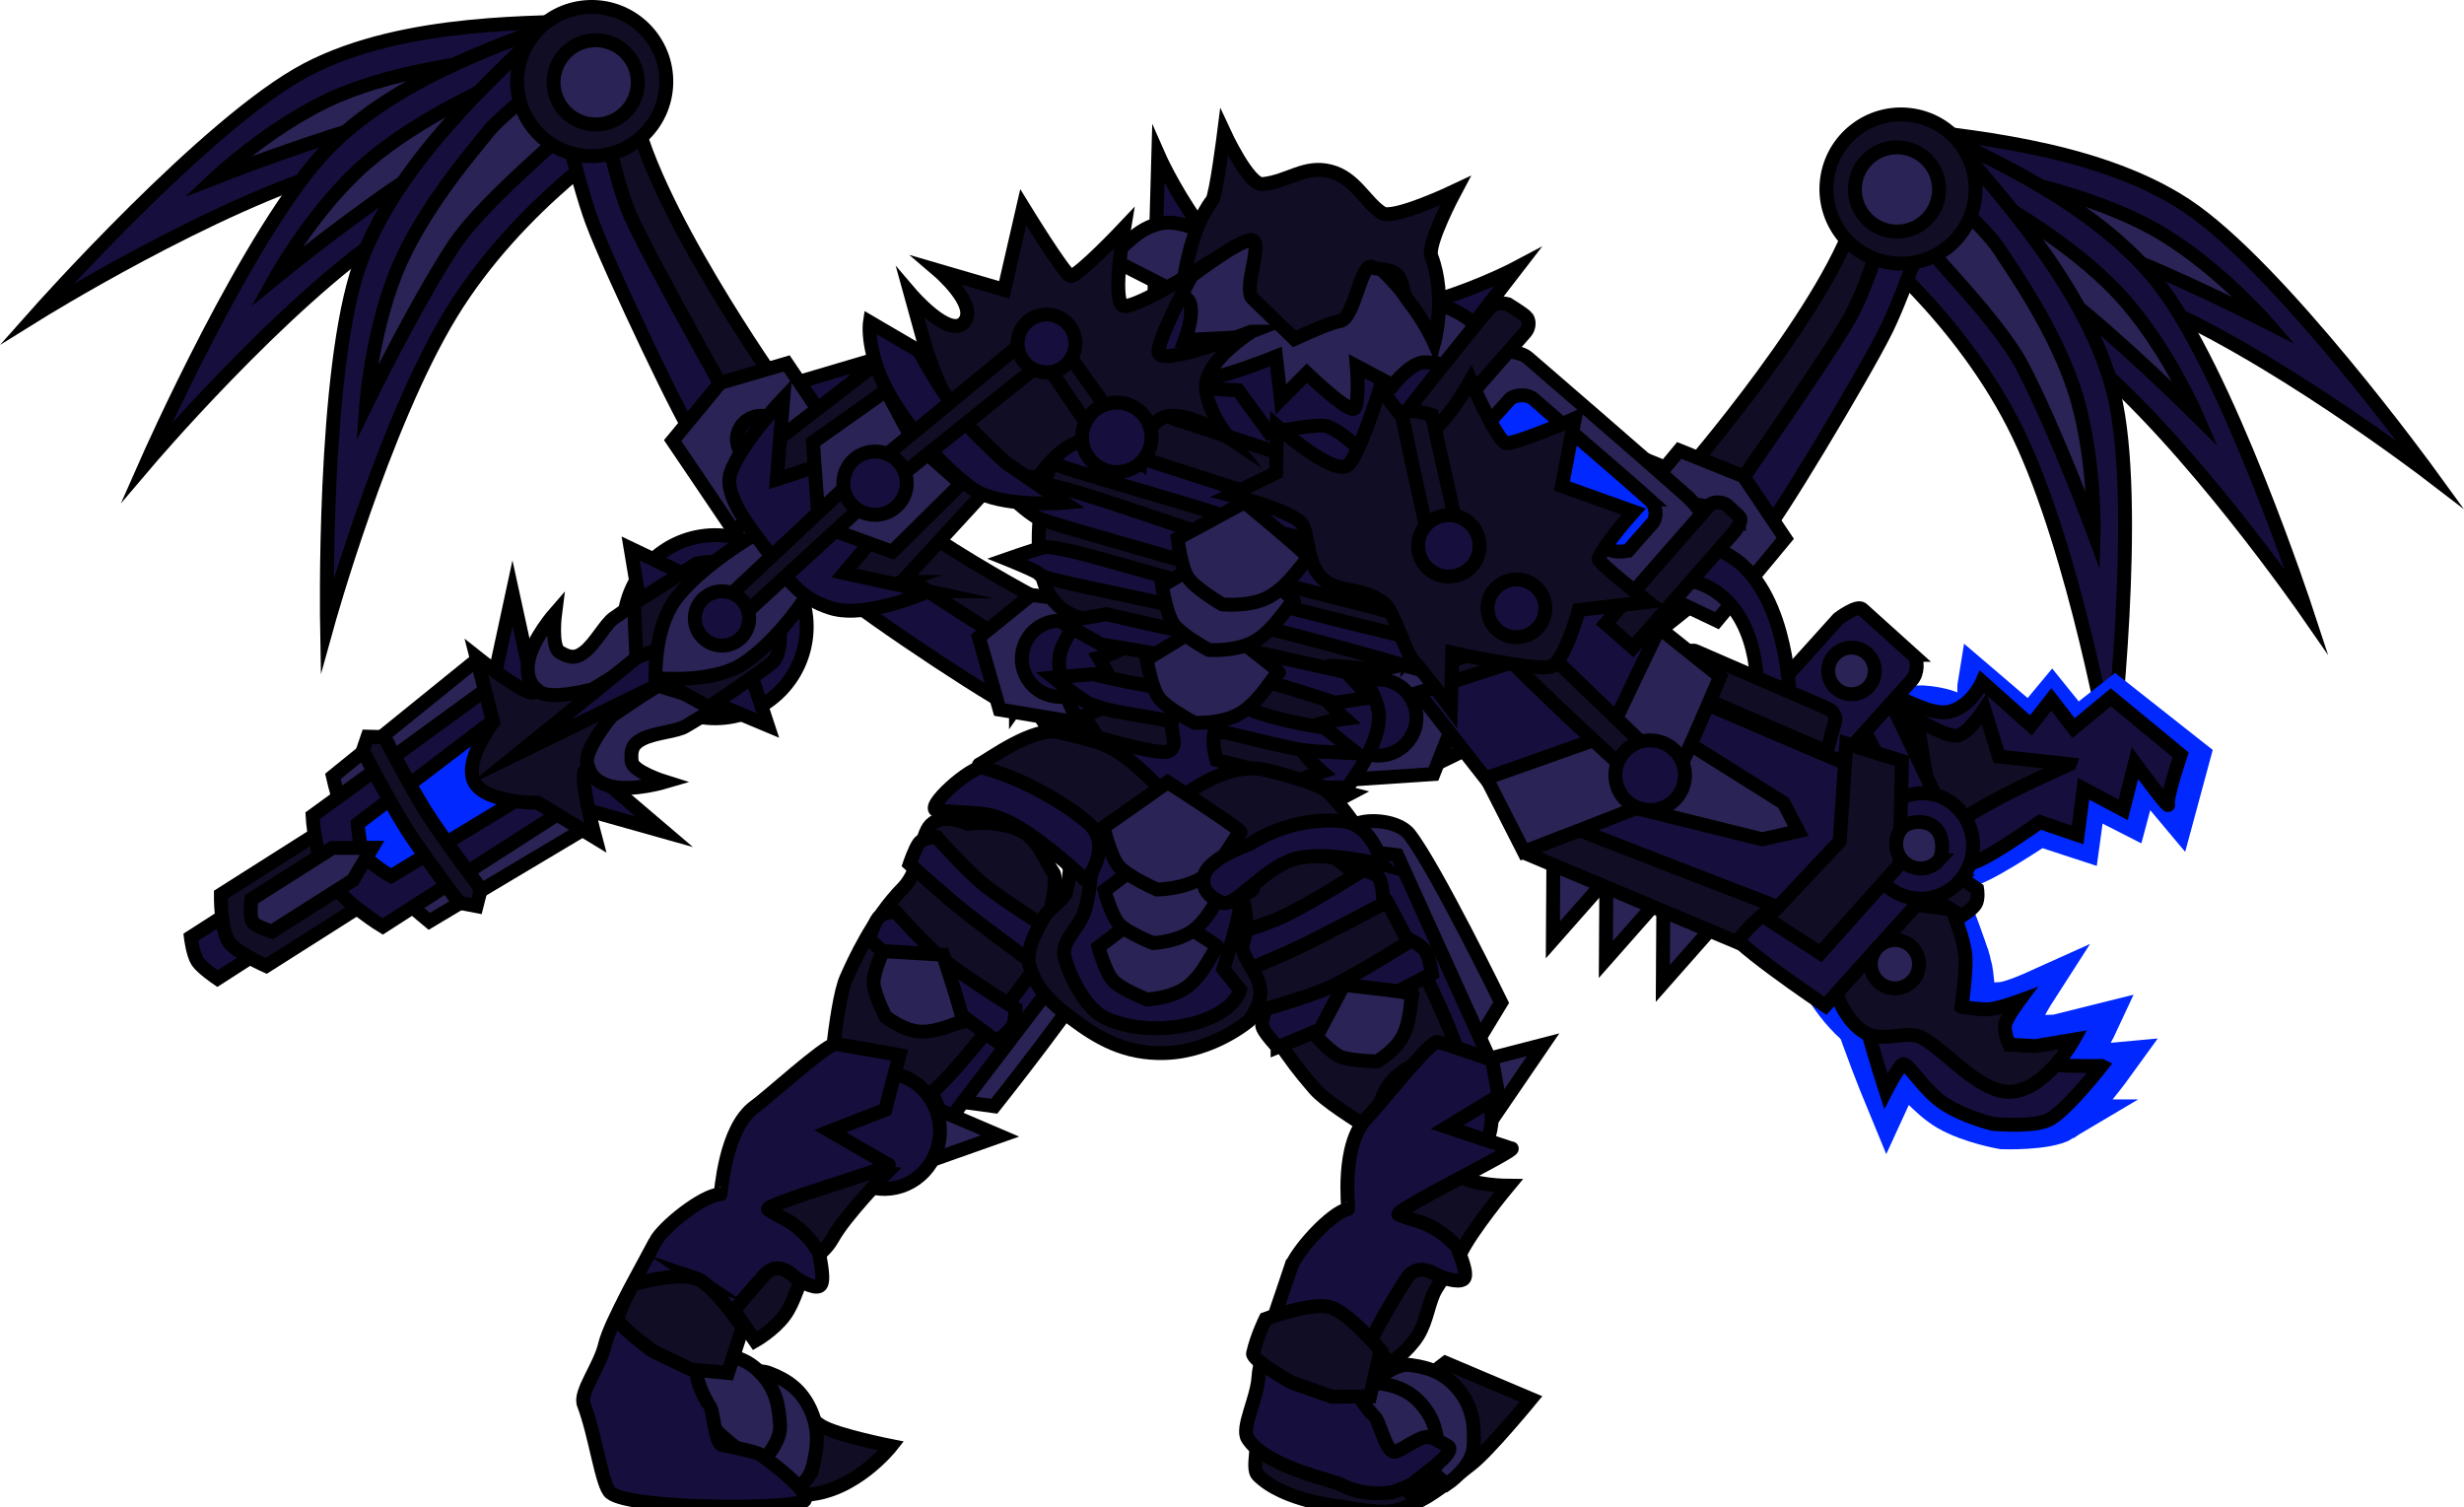 <svg version="1.1" xmlns="http://www.w3.org/2000/svg" xmlns:xlink="http://www.w3.org/1999/xlink" width="265.575" height="162.466" viewBox="0,0,265.575,162.466"><g transform="translate(-124.724,-103.644)"><g data-paper-data="{&quot;isPaintingLayer&quot;:true}" fill-rule="nonzero" stroke-linejoin="miter" stroke-miterlimit="10" stroke-dasharray="" stroke-dashoffset="0" style="mix-blend-mode: normal"><g data-paper-data="{&quot;index&quot;:null}" stroke="#000000" stroke-width="1.5" stroke-linecap="butt"><g><path d="M328.71,131.94c0,0 -1.524,-4.547 -1.021,-7.155c0.645,-3.343 2.305,-7.377 2.887,-7.272c4.462,0.808 19.634,1.606 29.728,8.243c10.095,6.637 26.359,29.045 26.359,29.045c0,0 -17.757,-13.613 -30.894,-18.83c-13.137,-5.217 -27.059,-4.031 -27.059,-4.031z" data-paper-data="{&quot;index&quot;:null}" fill="#160f3d"/><path d="M329.312,122.12c0,0 8.765,-0.151 11.532,0.615c1.638,0.453 10.666,2.274 17.072,6.199c6.077,3.723 10.978,9.33 10.978,9.33c0,0 -10.48,-5.349 -17.752,-7.964c-3.048,-1.096 -7.886,-1.681 -11.938,-2.075c-5.615,-0.546 -10.391,-1.002 -10.391,-1.002z" data-paper-data="{&quot;index&quot;:null}" fill="#2a2355"/></g><g><path d="M325.144,130.11c0,0 -0.061,-4.795 1.215,-7.124c1.636,-2.986 4.45,-6.319 4.971,-6.041c4.002,2.133 18.203,7.531 25.786,16.936c7.582,9.405 16.219,35.712 16.219,35.712c0,0 -12.746,-18.389 -23.659,-27.373c-10.913,-8.983 -24.531,-12.109 -24.531,-12.109z" data-paper-data="{&quot;index&quot;:null}" fill="#160f3d"/><path d="M328.719,120.945c0,0 8.392,2.536 10.792,4.11c1.421,0.932 9.46,5.425 14.36,11.121c4.648,5.403 7.6,12.239 7.6,12.239c0,0 -8.343,-8.297 -14.468,-13.009c-2.567,-1.975 -6.995,-4.011 -10.732,-5.625c-5.179,-2.236 -9.587,-4.131 -9.587,-4.131z" data-paper-data="{&quot;index&quot;:null}" fill="#2a2355"/></g><g data-paper-data="{&quot;index&quot;:null}"><path d="M325.11,129.158c0,0 1.959,-4.377 4.096,-5.954c2.739,-2.022 6.694,-3.864 7.05,-3.393c2.735,3.617 13.353,14.483 16.281,26.204c2.928,11.721 -0.291,39.221 -0.291,39.221c0,0 -3.838,-22.043 -9.965,-34.781c-6.128,-12.738 -17.171,-21.298 -17.171,-21.298z" data-paper-data="{&quot;index&quot;:null}" fill="#160f3d"/><path d="M332.206,122.344c0,0 6.549,5.828 8.065,8.265c0.897,1.443 6.304,8.899 8.356,16.126c1.947,6.856 1.753,14.3 1.753,14.3c0,0 -4.084,-11.035 -7.661,-17.884c-1.499,-2.871 -4.662,-6.579 -7.375,-9.614c-3.76,-4.206 -6.963,-7.777 -6.963,-7.777z" data-paper-data="{&quot;index&quot;:null}" fill="#2a2355"/></g><g><path d="M329.729,123.028c0,0 -1.326,5.016 -1.933,7.155c-4.345,15.329 -16.699,30.469 -17.262,30.071c-0.419,-0.296 -3.194,0.277 -3.689,-0.208c-1.844,-1.805 -0.578,-5.288 -0.578,-5.288c0,0 16.225,-18.697 18.751,-28.914c0.953,-3.853 4.711,-2.816 4.711,-2.816z" fill="#100d25"/><path d="M314.865,160.914c-0.358,-0.17 -1.994,0.31 -3.023,-0.018c-1.257,-0.401 -2.567,-0.973 -2.567,-0.973c0,0 12.413,-17.659 14.867,-22.091c2.508,-4.529 5.237,-14.796 5.237,-14.796l4.05,1.84c0,0 -3.181,9.749 -5.361,14.214c-2.355,4.823 -12.727,22.049 -13.203,21.824z" data-paper-data="{&quot;index&quot;:null}" fill="#160f3d"/></g><g><path d="M307.471,160.734c0,0 -3.95,2.577 -5.366,4.146c-10.154,11.247 -26,18.727 -26.282,18.034c-0.211,-0.516 -2.703,-1.647 -2.894,-2.379c-0.71,-2.723 1.823,-5.114 1.823,-5.114c0,0 20.537,-8.009 27.005,-15.726c2.44,-2.91 5.714,1.039 5.714,1.039z" fill="#100d25"/><path d="M277.481,186.73c-0.216,-0.366 -0.19,-1.552 -0.88,-2.459c-0.843,-1.109 -1.655,-2.402 -1.655,-2.402c0,0 17.629,-8.789 21.533,-11.328c3.991,-2.596 10.705,-10.006 10.705,-10.006l3.357,5.564c0,0 -11.416,9.102 -11.694,9.293c-5.036,3.454 -21.093,11.8 -21.365,11.339z" data-paper-data="{&quot;index&quot;:null}" fill="#160f3d"/></g><g><path d="M304.755,154.27c0,0 -0.398,1.849 -0.638,2.222c-0.24,0.373 -1.426,0.996 -1.897,1.292c-0.471,0.296 -2.189,0.77 -2.189,0.77l-2.417,-7.189z" fill="#160f3d"/><path d="M317.137,161.67l-7.36,8.871l-6.812,-3.248l-4.61,-6.229l7.36,-8.871l6.924,2.786z" fill="#2a2355"/></g><path d="M321.642,123.002c0.561,-4.405 4.588,-7.521 8.993,-6.96c4.405,0.561 7.521,4.588 6.96,8.993c-0.561,4.405 -4.588,7.521 -8.993,6.96c-4.405,-0.561 -7.521,-4.588 -6.96,-8.993z" fill="#100d25"/><path d="M325.987,127.289c-1.781,-1.764 -1.795,-4.639 -0.031,-6.42c1.764,-1.781 4.639,-1.795 6.42,-0.031c1.781,1.764 1.795,4.639 0.031,6.42c-1.764,1.781 -4.639,1.795 -6.42,0.031z" fill="#2a2355"/><path d="M305.089,161.123c-0.242,-1.422 0.715,-2.77 2.137,-3.012c1.422,-0.242 2.77,0.715 3.012,2.137c0.242,1.422 -0.967,2.968 -2.389,3.21c-1.422,0.242 -2.518,-0.912 -2.76,-2.334z" fill="#160f3d"/><g><path d="M279.223,187.073l-9.561,0.634l2.234,-6.566l-4.214,-6.439l9.37,-0.261l5.162,5.093z" fill="#2a2355"/><path d="M269.369,182.179c-0.664,-2.166 0.554,-4.461 2.721,-5.125c2.166,-0.664 4.461,0.554 5.125,2.721c0.664,2.166 -0.554,4.461 -2.721,5.125c-2.166,0.664 -4.461,-0.554 -5.125,-2.721z" fill="#160f3d"/><path d="M260.848,188.47l2.001,-14.629l6.256,-0.166c0,0 4.044,3.851 4.243,7.04c0.198,3.189 -3.442,7.824 -3.442,7.824z" fill="#160f3d"/></g></g><path d="M337.087,207.446c0.398,1.402 0.45,4.264 0.45,4.264c0,0 2.23,0.166 3.248,-0.017c1.126,-0.202 3.216,-1.143 3.216,-1.143c0,0 -1.207,1.878 -1.309,2.642c-0.111,0.829 0.667,2.155 0.667,2.155l3.004,-0.101l4.297,-1.071c0,0 -2.932,6.31 -7.202,6.288c-3.693,-0.019 -8.179,-4.655 -10.582,-5.144c-1.868,-0.38 -4.262,1.166 -6.376,-0.004c-3.547,-1.965 -5.894,-6.686 -5.894,-6.686l5.11,-7.523c0,0 9.207,0.417 9.378,0.703c0,0 1.505,3.917 1.993,5.636z" fill="#100d25" stroke="#0028ff" stroke-width="4.5" stroke-linecap="butt"/><path d="M347.061,224.393c-1.707,1.025 -6.482,0.868 -6.482,0.868c0,0 -3.447,-0.587 -5.866,-1.97c-2.181,-1.248 -3.99,-3.786 -4.727,-3.948c-0.41,-0.09 -1.855,3.065 -1.855,3.065c0,0 -5.655,-13.638 -4.397,-14.353c1.473,-0.838 6.338,6.491 15.6,9.47c4.731,1.522 13.239,0.741 13.239,0.741c0,0 -3.589,4.972 -5.513,6.127z" fill="#160f3d" stroke="#0028ff" stroke-width="4.5" stroke-linecap="butt"/><path d="M360.657,185.317l-1.457,5.39l-3.774,-4.498l-1.356,5.066l-4.525,-2.305l-0.688,5.026l-4.321,-1.414c0,0 -7.19,4.853 -8.155,4.433c-1.574,-0.685 -5.682,-2.154 -4.352,-3.931c0.947,-1.266 7.295,-2.913 7.325,-3.526c0.023,-0.461 -9.084,-8.011 -9.243,-9.062c-0.144,-0.949 2.058,-0.848 3.866,-0.418c1.685,0.4 4.318,2.131 4.226,1.404c-0.399,-3.144 -0.228,-4.166 -0.228,-4.166l5.565,4.755l2.347,-2.823l2.529,3.131l4.274,-3.344z" fill="#160f3d" stroke="#0028ff" stroke-width="4.5" stroke-linecap="butt"/><g stroke="#000000" stroke-width="1.5" stroke-linecap="butt"><g><path d="M282.622,218.118c0,0 -4.998,1.197 -6.248,-0.182c-2.89,-3.187 -10.194,-17.305 -10.194,-17.305l2.939,-7.6c0,0 1.97,-0.783 2.999,-0.863c1.983,-0.153 3.789,0.463 4.521,1.41c2.801,3.622 9.884,18.124 9.884,18.124z" fill="#2a2355"/><path d="M278.82,220.214c0,0 -3.908,-0.605 -8.608,-4.822c-1.112,-0.998 -3.348,-0.838 -3.88,-1.542c-3.856,-5.097 -9.846,-10.463 -9.846,-10.463c0,0 10.326,-6.232 13.34,-7.579c1.4,-0.626 5.488,0.006 5.488,0.006l10.467,23.099c0,0 -2.26,-0.703 -3.457,-0.579c-1.467,0.151 -3.503,1.881 -3.503,1.881z" fill="#160f3d"/><path d="M278.607,228.93c0,0 -10.079,-5.497 -12.165,-7.907c-1.251,-1.446 -4.699,-5.435 -6.374,-10.003c-1.042,-2.843 -4.491,-4.165 -5.074,-5.84c-0.644,-1.85 1.632,-3.905 1.632,-3.905c0,0 1.006,-3.531 3.337,-5.408c1.624,-1.307 4.538,-1.088 5.481,-1.354c1.491,-0.42 8.739,6.218 8.739,6.218c0,0 7.041,12.849 7.972,17.442c0.075,0.372 -3.169,1.672 -4.059,4.037c-1.044,2.773 0.51,6.719 0.51,6.719z" fill="#100d25"/><path d="M257.219,208.96c0,0 -1.248,-1.325 -1.573,-2.029c-0.343,-0.744 0.326,-2.097 0.326,-2.097c0,0 4.77,-1.337 7.113,-2.442c2.794,-1.318 8.537,-4.939 8.537,-4.939c0,0 1.391,0.261 1.774,0.877c0.357,0.575 0.452,2.705 0.452,2.705c0,0 -6.355,3.379 -9.211,4.74c-2.675,1.275 -7.418,3.185 -7.418,3.185z" fill="#160f3d"/><path d="M262.426,216.505c0,0 -1.248,-1.325 -1.573,-2.029c-0.343,-0.744 0.326,-2.097 0.326,-2.097c0,0 4.77,-1.337 7.113,-2.442c2.794,-1.318 8.537,-4.939 8.537,-4.939c0,0 1.193,0.602 1.576,1.218c0.358,0.576 0.65,2.365 0.65,2.365c0,0 -6.355,3.379 -9.211,4.74c-2.675,1.275 -7.418,3.185 -7.418,3.185z" fill="#160f3d"/><path d="M269.551,209.802c0,0 7.628,0.784 7.434,1.028c-0.289,0.362 -0.099,2.458 -0.996,4.362c-0.784,1.663 -2.837,2.854 -2.837,2.854c0,0 -2.769,-0.067 -3.859,-0.468c-1.037,-0.381 -2.679,-2.214 -2.679,-2.214z" fill="#2a2355"/></g><path d="M285.547,224.3c0,0 -2.36,-0.27 -2.729,-0.567c-0.369,-0.297 -1.036,-1.668 -1.247,-2.227c-0.211,-0.559 0.311,-2.892 0.311,-2.892l9.165,-2.368z" fill="#2a2355"/><path d="M273.305,223.531c0.361,-3.384 3.374,-5.831 6.728,-5.466c3.355,0.364 5.781,3.403 5.42,6.786c-0.361,3.384 -3.374,5.831 -6.728,5.467c-3.355,-0.364 -5.781,-3.403 -5.42,-6.786z" fill="#160f3d"/><path d="M267.22,242.194c0,0 2.562,-7.151 3.667,-8.984c2.191,-3.635 7.434,-9.901 7.434,-9.901c0,0 1.967,5.482 3.597,6.958c1.281,1.16 5.389,1.182 5.389,1.182c0,0 -4.092,4.917 -5.226,7.402c-0.68,1.491 -1.289,1.56 -2.579,3.714c-0.815,1.361 -0.937,3.378 -1.958,5.026c-1.053,1.699 -2.994,3.01 -2.994,3.01z" fill="#100d25"/><path d="M264.385,251.654c5.309,0.255 12.105,3.091 12.279,2.48c0.262,-0.919 3.856,-3.604 3.856,-3.604l9.22,3.9c0,0 -4.523,5.511 -6.412,6.991c-1.306,1.023 -3.862,3.12 -5.436,3.898c-0.449,0.222 -2.122,1.253 -3.998,1.259c-1.737,0.005 -4.599,-0.561 -4.599,-0.561c0,0 -6.141,-0.503 -9.008,-3.392c-0.734,-0.74 0.334,-3.818 -0.329,-4.754c0,0 3.243,-6.273 4.429,-6.216z" fill="#100d25"/><path d="M283.558,259.526c-0.114,2.238 -2.886,4.078 -2.886,4.078c0,0 -3.095,-2.274 -4.779,-4.441c-1.507,-1.939 -3.829,-5.703 -3.829,-5.703c0,0 2.464,-2.977 4.688,-2.69c2.224,0.287 3.901,1.005 5.287,2.788c1.439,1.851 1.633,3.729 1.519,5.967z" data-paper-data="{&quot;index&quot;:null}" fill="#2a2355"/><path d="M279.642,260.918c-0.104,2.101 -2.702,3.832 -2.702,3.832c0,0 -2.908,-2.13 -4.492,-4.161c-1.417,-1.817 -3.603,-5.347 -3.603,-5.347c0,0 2.308,-2.797 4.396,-2.531c2.088,0.266 3.663,0.937 4.966,2.609c1.353,1.735 1.538,3.497 1.434,5.598z" data-paper-data="{&quot;index&quot;:null}" fill="#2a2355"/><path d="M263.864,240.253c0.548,-1.705 4.304,-5.902 6.149,-6.295c0.101,-0.022 -0.84,-6.978 2.109,-9.91c1.153,-1.146 6.191,-7.571 7.424,-8.102c0.256,-0.11 6.011,1.964 6.011,1.964l0.684,3.846l-5.548,3.369c0,0 6.771,2.276 6.938,2.292c0.884,0.086 -13.003,6.8 -12.163,7.151c1.152,0.48 2.205,0.642 3.222,1.135c1.792,0.87 3.121,2.254 3.185,2.586c0.057,0.297 1.189,2.762 0.593,3.218c-0.596,0.456 -2.356,-0.149 -3.096,-0.565c-0.065,-0.036 -1.931,-1.245 -3.04,0.493c-1.86,2.913 -5.07,8.128 -5.469,11.439c-0.139,1.153 1.965,3.439 1.975,3.444c0.521,0.273 1.247,3.782 2.122,3.789c0.766,0.007 2.787,-1.754 3.735,-1.577c0.712,0.133 1.186,0.503 2.036,0.948c1.264,0.661 -3.324,3.551 -3.503,3.896c-0.161,0.309 -2.366,1.073 -2.366,1.073c0,0 -2.885,0.619 -5.486,-0.742c-1.081,-0.566 -8.276,-1.975 -10.177,-5.03c-0.721,-1.158 1.046,-4.296 1.171,-6.662c0.126,-2.366 2.735,-9.405 3.493,-11.76z" fill="#160f3d"/><path d="M267.964,244.5c2.039,0.449 5.571,4.706 5.571,4.706l-1.15,4.956l-4.071,0.031l-4.378,-1.537c0,0 -4.312,-2.43 -4.155,-3.135c0.411,-1.843 1.343,-3.725 1.343,-3.725c0,0 4.684,-1.771 6.839,-1.296z" data-paper-data="{&quot;index&quot;:null}" fill="#100d25"/></g><g stroke="#000000" stroke-width="1.5" stroke-linecap="butt"><path d="M273.264,161.609c0,0 -9.162,-0.925 -13.31,-2.053c-4.935,-1.342 -14.353,-5.471 -14.353,-5.471c0,0 1.725,-3.749 2.276,-5.775c0.353,-1.296 -3.128,-5.74 -3.128,-5.74l4.304,-0.898l0.083,-5.87l0.434,-15.453c0,0 6.012,13.714 15.353,16.644c9.342,2.929 23.325,-4.515 23.325,-4.515l-8.247,10.7c0,0 -2.238,3.618 -2.656,5.155c-0.143,0.526 4.597,3.695 4.597,3.695l-7.266,3.525l-1.412,6.057z" fill="#160f3d"/><path d="M252.438,140.301c0,0 1.444,-3.766 0.073,-4.559c-3.693,-2.137 -8.414,-4.19 -8.064,-4.406c1.179,-0.729 2.768,-3.172 5.531,-3.642c2.763,-0.471 6.879,2.265 6.879,2.265c0,0 4.532,-2.963 9.973,-1.369c5.441,1.593 9.166,6.7 9.166,6.7c0,0 4.883,0.974 7.202,2.911c1.875,1.566 2.769,4.285 2.755,5.454c-0.008,0.613 -4.13,-0.779 -7.587,-0.963c-1.522,-0.081 -3.533,2.489 -3.533,2.489l-3.87,-2.062c0,0 0.299,3.592 -0.206,4.506c-0.447,0.81 -5.18,-3.751 -5.18,-3.751l-2.796,2.817l-0.537,-4.613c0,0 -7.145,2.871 -7.202,2.044c-0.079,-1.133 2.72,-4.098 2.72,-4.098z" fill="#2a2355"/><path d="M278.998,131.269c1.658,4.423 0.311,9.31 0.311,9.31c0,0 -1.063,-2.397 -2.929,-4.703c-0.533,-0.659 -0.359,-1.931 -1.136,-2.645c-0.777,-0.714 -2.173,-0.504 -2.586,-0.775c-1.235,-0.81 -1.917,5.646 -3.551,5.806c-0.977,0.096 -4.862,1.909 -4.862,1.909c0,0 -3.881,-3.726 -4.509,-4.351c-1.138,-1.132 1.457,-6.696 -0.336,-6.303c-1.793,0.393 -7.115,4.532 -7.115,4.532c0,0 0.66,-5.661 3.092,-8.805c0.425,-0.549 1.282,-7.313 1.282,-7.313c0,0 2.642,5.717 4.152,5.558c2.818,-0.297 4.489,-2.052 7.23,-1.388c2.742,0.664 3.794,3.321 5.645,4.508c1.21,0.776 7.887,-2.398 7.887,-2.398c0,0 -3.069,5.742 -2.576,7.057z" fill="#100d25"/><path d="M247.547,156.026c-0.747,-0.274 -1.719,-1.067 -2.252,-2.102c-0.533,-1.035 -1.126,-2.429 -0.858,-3.936c0.199,-1.118 0.735,-2.291 2,-3.185c1.265,-0.894 2.375,-0.72 3.184,-0.48c0.927,0.276 2.195,2.072 2.195,2.072c0,0 0.987,2.321 0.774,3.503c-0.232,1.282 -2.114,3.914 -2.114,3.914c0,0 -2.279,0.452 -2.93,0.213z" data-paper-data="{&quot;index&quot;:null}" fill="#100d25"/><path d="M275.855,161.39c-0.927,0.661 -2.144,0.923 -2.935,0.836c-0.689,-0.076 -2.543,-1.452 -2.543,-1.452c0,0 -0.553,-3.082 -0.207,-4.287c0.32,-1.111 2.213,-2.683 2.213,-2.683c0,0 1.918,-0.999 2.871,-0.835c0.832,0.143 1.905,0.473 2.656,1.792c0.751,1.318 0.725,2.561 0.42,3.61c-0.411,1.415 -1.548,2.36 -2.475,3.02z" fill="#100d25"/></g><path d="M258.183,145.721l3.366,4.607c0,0 5.116,-1.104 6.173,-0.752c2.444,0.814 5.716,4.914 5.716,4.914l4.464,-1.938c0,0 5.329,3.42 5.17,3.466c-0.315,0.091 10.548,4.4 11.06,7.529c0.246,1.501 -9.685,3.14 -9.685,3.14l-7.585,7.646c0,0 1.076,-5.122 -0.147,-5.572c-5.239,-1.929 -17.599,-5.94 -26.038,-6.816c-2.368,-0.246 -3.583,4.058 -3.583,4.058l-2.139,-10.791l6.733,-9.89z" data-paper-data="{&quot;index&quot;:null}" fill="#160f3d" stroke="#000000" stroke-width="1.5" stroke-linecap="butt"/><g stroke="#000000" stroke-width="1.5" stroke-linecap="butt"><g><path d="M224.89,221.938c0,0 -2.965,-3.997 -2.272,-5.666c1.601,-3.856 10.83,-16.014 10.83,-16.014l7.638,-0.395c0,0 1.435,1.452 1.903,2.341c0.902,1.714 1.076,3.576 0.552,4.608c-2.007,3.949 -11.651,16.063 -11.651,16.063z" fill="#2a2355"/><path d="M222.294,219.717c0,0 -1.18,-3.682 0.312,-9.654c0.353,-1.413 -0.745,-3.296 -0.387,-4.072c2.59,-5.623 4.484,-13.23 4.484,-13.23c0,0 9.654,6.266 12.077,8.304c1.126,0.947 2.362,4.797 2.362,4.797l-14.761,19.361c0,0 -0.388,-2.286 -1.007,-3.277c-0.759,-1.215 -3.08,-2.229 -3.08,-2.229z" fill="#160f3d"/><path d="M213.893,223.097c0,0 0.798,-11.21 2.051,-14.034c0.752,-1.694 2.828,-6.366 6.086,-9.679c2.028,-2.062 1.823,-5.675 3.029,-6.862c1.333,-1.311 3.972,-0.088 3.972,-0.088c0,0 3.41,-0.5 5.918,0.843c1.747,0.936 2.688,3.633 3.281,4.373c0.937,1.169 -1.933,10.295 -1.933,10.295c0,0 -8.262,11.405 -11.83,14.062c-0.289,0.215 -2.658,-2.175 -5.025,-2.034c-2.776,0.165 -5.549,3.123 -5.549,3.123z" fill="#100d25"/><path d="M222.769,196.783c0,0 0.568,-1.677 1.015,-2.272c0.472,-0.629 1.891,-0.642 1.891,-0.642c0,0 3.173,3.577 5.105,5.135c2.304,1.858 7.803,5.275 7.803,5.275c0,0 0.382,1.33 0.033,1.938c-0.326,0.566 -2.063,1.591 -2.063,1.591c0,0 -5.56,-4.058 -7.927,-5.951c-2.217,-1.774 -5.857,-5.073 -5.857,-5.073z" fill="#160f3d"/><path d="M218.37,204.849c0,0 0.568,-1.677 1.015,-2.272c0.472,-0.629 1.891,-0.642 1.891,-0.642c0,0 3.173,3.577 5.105,5.135c2.304,1.858 7.803,5.275 7.803,5.275c0,0 0.012,1.309 -0.337,1.915c-0.326,0.567 -1.693,1.613 -1.693,1.613c0,0 -5.56,-4.058 -7.927,-5.951c-2.217,-1.774 -5.857,-5.073 -5.857,-5.073z" fill="#160f3d"/></g><path d="M223.492,229.265c0,0 -1.701,-1.66 -1.818,-2.128c-0.118,-0.467 0.155,-1.988 0.314,-2.571c0.159,-0.583 1.927,-2.16 1.927,-2.16l8.591,3.675z" fill="#2a2355"/><path d="M215.011,222.145c1.804,-2.892 5.519,-3.713 8.296,-1.835c2.778,1.878 3.567,5.745 1.763,8.636c-1.804,2.892 -5.519,3.713 -8.296,1.835c-2.778,-1.878 -3.567,-5.745 -1.763,-8.636z" fill="#160f3d"/><path d="M199.7,238.938c0,0 3.14,-6.968 4.381,-8.709c2.463,-3.454 8.14,-9.261 8.14,-9.261c0,0 1.43,5.733 2.889,7.386c1.146,1.299 5.154,1.73 5.154,1.73c0,0 -4.433,4.559 -5.762,6.956c-0.797,1.438 -1.398,1.448 -2.849,3.494c-0.917,1.294 -1.216,3.318 -2.36,4.882c-1.179,1.611 -3.191,2.742 -3.191,2.742z" fill="#100d25"/><path d="M191.563,260.883c-0.758,-1.058 -1.457,-2.272 -1.968,-3.627c-1.596,-4.233 3.573,-7.041 4.685,-6.687c4.978,1.584 10.766,6.086 11.073,5.528c0.463,-0.841 4.496,-2.59 4.496,-2.59c0,0 1.675,2.883 3.539,3.905c1.774,0.973 7.388,2.086 7.388,2.086c0,0 -3.89,4.949 -9.136,5.246c-8.257,0.467 -18.711,-1.954 -20.077,-3.86z" fill="#100d25"/><path d="M212.316,261.776c-0.554,2.201 -3.571,3.435 -3.571,3.435c0,0 -2.511,-2.927 -3.693,-5.444c-1.058,-2.252 -2.534,-6.495 -2.534,-6.495c0,0 2.949,-2.43 5.021,-1.667c2.072,0.764 3.534,1.838 4.508,3.91c1.01,2.15 0.823,4.059 0.27,6.261z" data-paper-data="{&quot;index&quot;:null}" fill="#2a2355"/><path d="M208.802,257.26c0.117,2.132 -2.236,4.141 -2.236,4.141c0,0 -3.055,-1.859 -4.809,-3.751c-1.57,-1.693 -4.065,-5.039 -4.065,-5.039c0,0 1.959,-3.057 4.022,-2.998c2.062,0.059 3.666,0.579 5.11,2.136c1.498,1.616 1.861,3.378 1.978,5.51z" data-paper-data="{&quot;index&quot;:null}" fill="#2a2355"/><path d="M195.35,237.489c0.826,-1.598 5.177,-5.079 7.024,-5.123c0.101,-0.002 0.407,-7.122 3.76,-9.492c1.311,-0.926 7.287,-6.388 8.567,-6.686c0.266,-0.062 6.972,1.185 6.972,1.185l-1.533,5.875l-5.934,2.317c0,0 6.128,3.547 6.287,3.595c0.837,0.252 -13.717,4.336 -12.968,4.844c1.027,0.697 2.014,1.056 2.908,1.74c1.576,1.206 2.615,2.837 2.619,3.181c0.004,0.307 0.665,2.98 0.01,3.323c-0.654,0.342 -2.245,-0.593 -2.886,-1.147c-0.056,-0.049 -1.644,-1.606 -3.016,-0.081c-2.301,2.556 -6.303,7.156 -7.265,10.385c-0.335,1.124 1.294,3.802 1.303,3.809c0.455,0.37 0.543,4.009 1.385,4.181c0.737,0.151 3.033,0.579 3.916,0.934c0.337,0.136 5.651,3.996 4.947,5.028c-0.681,0.998 -18.646,1.03 -20.915,-0.819c-0.943,-0.768 -1.587,-6.136 -2.886,-9.543c-0.493,-1.291 1.757,-4.09 2.29,-6.428c0.534,-2.338 4.276,-8.871 5.416,-11.078z" fill="#160f3d"/><path d="M199.737,241.425c1.949,0.656 5.016,5.308 5.016,5.308l-1.565,4.891l-3.975,-0.374l-4.135,-1.988c0,0 -3.991,-2.884 -3.774,-3.58c0.566,-1.82 1.644,-3.629 1.644,-3.629c0,0 4.729,-1.322 6.79,-0.628z" data-paper-data="{&quot;index&quot;:null}" fill="#100d25"/><path d="M226.364,206.543c0,0 2.424,7.367 2.127,7.274c-0.442,-0.137 -2.543,1.135 -4.631,1.012c-1.825,-0.107 -3.697,-1.619 -3.697,-1.619c0,0 -1.238,-2.415 -1.284,-3.619c-0.044,-1.145 1.016,-3.437 1.016,-3.437z" fill="#2a2355"/></g><g data-paper-data="{&quot;index&quot;:null}" stroke="#000000" stroke-width="1.5" stroke-linecap="butt"><g><path d="M188.625,120.403c0,0 -13.738,-2.547 -27.324,1.356c-13.586,3.903 -32.593,15.707 -32.593,15.707c0,0 18.385,-20.703 29.082,-26.317c10.697,-5.615 25.874,-4.92 30.394,-5.286c0.589,-0.048 1.846,4.13 2.159,7.52c0.245,2.645 -1.719,7.02 -1.719,7.02z" data-paper-data="{&quot;index&quot;:null}" fill="#160f3d"/><path d="M188.985,115.699c0,0 -4.798,-0.015 -10.439,-0.022c-4.071,-0.006 -8.943,0.102 -12.084,0.893c-7.493,1.888 -18.448,6.183 -18.448,6.183c0,0 5.427,-5.098 11.84,-8.207c6.76,-3.278 15.923,-4.204 17.598,-4.494c2.828,-0.49 11.536,0.52 11.536,0.52z" data-paper-data="{&quot;index&quot;:null}" fill="#2a2355"/></g><g><path d="M192.353,118.933c0,0 -13.859,1.775 -25.601,9.643c-11.742,7.869 -26.232,24.918 -26.232,24.918c0,0 11.176,-25.332 19.645,-33.948c8.469,-8.616 23.132,-12.593 27.323,-14.324c0.546,-0.226 3.02,3.368 4.355,6.5c1.041,2.443 0.51,7.209 0.51,7.209z" data-paper-data="{&quot;index&quot;:null}" fill="#160f3d"/><path d="M191.259,114.343c0,0 -4.573,1.453 -9.946,3.17c-3.877,1.239 -8.484,2.831 -11.232,4.544c-6.557,4.088 -15.675,11.526 -15.675,11.526c0,0 3.609,-6.513 8.765,-11.434c5.435,-5.187 13.876,-8.87 15.382,-9.658c2.543,-1.331 11.143,-3.031 11.143,-3.031z" data-paper-data="{&quot;index&quot;:null}" fill="#2a2355"/></g><g data-paper-data="{&quot;index&quot;:null}"><path d="M192.481,117.988c0,0 -11.83,7.435 -19.178,19.51c-7.348,12.075 -13.33,33.635 -13.33,33.635c0,0 -0.504,-27.683 3.559,-39.06c4.064,-11.377 15.697,-21.149 18.774,-24.48c0.401,-0.434 4.156,1.787 6.683,4.068c1.972,1.78 3.492,6.328 3.492,6.328z" data-paper-data="{&quot;index&quot;:null}" fill="#160f3d"/><path d="M189.559,114.284c0,0 -3.539,3.24 -7.693,7.056c-2.998,2.754 -6.509,6.134 -8.282,8.844c-4.232,6.465 -9.379,17.046 -9.379,17.046c0,0 0.538,-7.427 3.148,-14.059c2.752,-6.991 8.864,-13.88 9.899,-15.228c1.748,-2.277 8.837,-7.434 8.837,-7.434z" data-paper-data="{&quot;index&quot;:null}" fill="#2a2355"/></g><g><path d="M188.485,111.435c0,0 3.842,-0.664 4.412,3.264c1.511,10.416 15.823,30.615 15.823,30.615c0,0 0.918,3.591 -1.094,5.206c-0.541,0.434 -3.246,-0.408 -3.692,-0.155c-0.599,0.34 -11.408,-15.939 -14.227,-31.62c-0.393,-2.188 -1.221,-7.31 -1.221,-7.31z" fill="#100d25"/><path d="M199.56,150.597c-0.496,0.178 -9.128,-17.983 -10.998,-23.014c-1.731,-4.657 -3.94,-14.671 -3.94,-14.671l4.211,-1.434c0,0 1.708,10.485 3.76,15.239c2.007,4.651 12.627,23.443 12.627,23.443c0,0 -1.36,0.44 -2.65,0.716c-1.056,0.226 -2.638,-0.413 -3.01,-0.279z" data-paper-data="{&quot;index&quot;:null}" fill="#160f3d"/></g><g><path d="M206.935,151.143c0,0 3.646,-3.609 5.788,-0.473c5.68,8.314 25.332,18.3 25.332,18.3c0,0 2.286,2.627 1.313,5.268c-0.262,0.71 -2.853,1.591 -3.113,2.084c-0.35,0.662 -15.385,-8.337 -24.386,-20.526c-1.256,-1.701 -4.933,-4.653 -4.933,-4.653z" fill="#100d25"/><path d="M234.229,179.956c-0.316,0.432 -15.476,-9.45 -20.149,-13.381c-0.258,-0.217 -10.726,-10.396 -10.726,-10.396l3.887,-5.207c0,0 5.954,8.033 9.671,11.008c3.636,2.911 20.317,13.387 20.317,13.387c0,0 -0.935,1.208 -1.883,2.228c-0.776,0.835 -0.866,2.018 -1.117,2.361z" data-paper-data="{&quot;index&quot;:null}" fill="#160f3d"/></g><g><path d="M217.664,142.786l-3.111,6.917c0,0 -1.664,-0.64 -2.103,-0.981c-0.439,-0.341 -1.559,-1.077 -1.761,-1.472c-0.202,-0.395 -0.417,-2.274 -0.417,-2.274z" fill="#160f3d"/><path d="M202.358,144.908l7.164,-2.093l6.454,9.55l-5.2,5.747l-7.098,2.564l-6.454,-9.55z" fill="#2a2355"/></g><path d="M196.536,112.203c0.126,4.439 -3.37,8.14 -7.808,8.266c-4.439,0.126 -8.14,-3.37 -8.266,-7.808c-0.126,-4.439 3.37,-8.14 7.808,-8.266c4.439,-0.126 8.14,3.37 8.266,7.808z" fill="#100d25"/><path d="M185.406,115.381c-1.581,-1.946 -1.285,-4.805 0.661,-6.386c1.946,-1.581 4.805,-1.285 6.386,0.661c1.581,1.946 1.285,4.805 -0.661,6.386c-1.946,1.581 -4.805,1.285 -6.386,-0.661z" fill="#2a2355"/><path d="M209.268,151.763c-0.38,1.391 -1.584,2.432 -2.975,2.052c-1.391,-0.38 -2.443,-2.038 -2.063,-3.429c0.38,-1.391 1.816,-2.211 3.207,-1.831c1.391,0.38 2.211,1.816 1.831,3.207z" fill="#160f3d"/><g><path d="M230.226,172.331l5.637,-4.562l9.299,1.179l-4.825,5.995l1.579,6.753l-9.453,-1.57z" fill="#2a2355"/><path d="M242.749,176.224c-0.873,2.091 -3.276,3.078 -5.367,2.205c-2.091,-0.873 -3.078,-3.276 -2.205,-5.367c0.873,-2.091 3.276,-3.078 5.367,-2.205c2.091,0.873 3.078,3.276 2.205,5.367z" fill="#160f3d"/><path d="M241.591,182.501c0,0 -3.168,-4.97 -2.658,-8.124c0.51,-3.154 4.913,-6.59 4.913,-6.59l6.21,0.779l0.556,14.755z" fill="#160f3d"/></g></g><g fill="none" stroke="#000000" stroke-width="1.5" stroke-linecap="round"><path d="M268.726,140.974"/><path d="M260.434,138.752"/></g><path d="M242.313,186.28c0,0 0.282,-1.075 0.725,-2.758c0.163,-0.621 -1.623,-2.671 -1.623,-2.671c0,0 2.455,-0.816 2.733,-1.536c0.191,-0.496 0.276,-1.042 0.418,-1.58c0.162,-0.611 -1.402,-3.197 -1.402,-3.197c0,0 2.424,-0.64 2.569,-1.187c0.318,-1.194 0.434,-1.631 0.703,-2.633c0.21,-0.779 -8.376,2.063 -9.535,-5.795c-1.16,-7.858 2.439,-16.428 5.133,-19.477c2.695,-3.049 9.199,3.324 9.199,3.324l19.666,6.436c0,0 7.873,-6.246 9.934,0.921c2.061,7.167 -1.105,14.728 -3.207,17.86c-2.102,3.132 -9.587,0.876 -9.772,1.562c-0.083,0.307 -0.43,2.289 -0.538,2.675c-0.175,0.624 2.381,2.892 2.381,2.892c0,0 -3.347,0.446 -3.499,0.936c-0.473,1.524 -0.46,1.143 -0.937,2.562c-0.143,0.424 1.949,2.212 1.949,2.212c0,0 -2.959,0.971 -3.102,1.383c-0.776,2.228 -1.295,3.589 -1.295,3.589z" fill="#100d25" stroke="#000000" stroke-width="1.5" stroke-linecap="butt"/><path d="M260.583,157.155c4.374,1.367 21.581,4.824 21.581,4.824c0,0 0.782,2.682 -0.808,2.95c-1.54,0.259 -17.299,-3.644 -19.214,-3.964c-1.619,-0.27 -1.023,1.868 -1.068,1.992c-0.116,0.321 16.868,2.723 19.186,4.242c0.743,0.487 3.481,2.776 3.481,2.776c0,0 -3.781,0.731 -3.814,0.846c-0.072,0.252 -16.177,-4.132 -19.921,-4.878c-1.29,-0.257 -1.355,1.603 -1.414,1.694c-0.223,0.348 20.073,5.221 20.073,5.221l2.784,1.893l-3.65,1.087c0,0 -19.32,-5.557 -19.478,-4.983c-0.168,0.613 -0.635,2.547 -0.635,2.547l12.178,2.703l2.477,2.738l-3.713,0.539c0,0 -11.369,-3.77 -11.636,-3.121c-0.236,0.573 -1.483,1.701 0.491,2.921c3.238,2 10.016,2.891 10.016,2.891l3.448,2.762c0,0 -3.317,-0.164 -4.407,-0.203c-2.895,-0.102 -10.779,-2.569 -10.918,-2.106c-0.338,1.127 0.213,3.018 0.213,3.018l14.384,3.642l-5.551,2.915l-23.891,-5.258l-3.646,-5.524c0,0 12.346,4.024 13.608,3.276c1.026,-0.608 0.138,-2 0.297,-3.031c0.079,-0.515 -7.019,-0.964 -9.209,-2.247c-1.034,-0.606 -3.557,-2.643 -3.557,-2.643l4.273,-0.375c0,0 6.754,1.739 10.029,1.606c2.207,-0.09 1.004,-2.354 0.979,-2.713c-0.038,-0.544 -10.124,-2.079 -10.124,-2.079l-4.278,-2.417l4.836,-0.857c0,0 7.785,1.85 10.393,2.253c1.922,0.297 0.573,-1.573 0.678,-2c0.169,-0.692 -18.424,-3.921 -18.282,-4.541c0.049,-0.214 -3.503,-1.642 -3.503,-1.642c0,0 2.753,-0.963 3.902,-1.268c1.914,-0.508 17.475,4.881 18.781,4.43c1.224,-0.423 1.194,-0.555 1.252,-1.181c0.06,-0.648 -18.518,-5.457 -20.615,-6.427c-1.085,-0.502 -3.432,-2.773 -3.432,-2.773c0,0 3.577,-0.635 3.888,-0.766c1.438,-0.604 20.894,6.855 21.056,6.22c0.08,-0.313 0.854,-1.651 0.922,-1.904c0.19,-0.707 -21.566,-6.373 -21.29,-6.955c0.738,-1.557 2.59,-2.682 2.59,-2.682c0,0 16.663,5.431 20.256,6.553z" data-paper-data="{&quot;index&quot;:null}" fill="#160f3d" stroke="#000000" stroke-width="1.5" stroke-linecap="butt"/><path d="M255.31,170.43c0,0 7.614,5.608 7.242,5.73c-0.554,0.181 -1.858,2.963 -4.112,4.344c-1.97,1.207 -4.961,1.045 -4.961,1.045c0,0 -2.957,-1.52 -3.838,-2.689c-0.837,-1.112 -1.322,-4.162 -1.322,-4.162z" fill="#2a2355" stroke="#000000" stroke-width="1.5" stroke-linecap="butt"/><g data-paper-data="{&quot;index&quot;:null}" stroke="#000000" stroke-width="1.5" stroke-linecap="butt"><g><path d="M209.94,165.613c3.082,4.493 1.938,10.633 -2.555,13.715c-4.493,3.082 -10.633,1.938 -13.715,-2.555c-3.082,-4.493 -1.938,-10.633 2.555,-13.715c4.493,-3.082 10.633,-1.938 13.715,2.555z" fill="#160f3d"/><g><path d="M148.162,209.117c0,0 -1.699,-1.158 -2.154,-1.865c-0.498,-0.775 -0.714,-2.599 -0.714,-2.599l5.276,-3.389l2.868,4.465z" fill="#160f3d"/><path d="M153.412,207.755c0,0 -3.306,-1.458 -4.066,-2.657c-0.856,-1.348 -0.816,-5.037 -0.816,-5.037l14.708,-9.334l4.882,7.693z" fill="#100d25"/><path d="M187.341,193.199l-16.349,9.748c0,0 -5.621,-4.597 -7.378,-7.239c-1.705,-2.563 -3.013,-8.385 -3.013,-8.385l15.411,-12.477z" fill="#2a2355"/><path d="M165.976,203.494c0,0 -4.115,-2.484 -5.73,-5.029c-1.615,-2.545 -1.835,-6.892 -1.835,-6.892l19.426,-14.152l2.125,-9.848l2.063,9.437l15.623,-2.114l-8.366,12.401l7.036,5.992l-10.046,-2.827z" fill="#160f3d"/><path d="M166.873,198.083c0,0 -2.255,-1.303 -2.885,-2.295c-0.558,-0.88 -0.705,-3.361 -0.705,-3.361l15.091,-11.481l4.667,7.354z" fill="#0028ff"/><path d="M194.711,182.024c0,0 -4.864,3.269 -6.889,4.631c-0.755,0.507 1.064,7.278 1.064,7.278l-6.184,-3.764c0,0 -5.566,0.068 -6.827,-2.198c-1.26,-2.266 1.991,-6.497 1.991,-6.497l-1.794,-7.019c0,0 5.443,4.33 6.213,3.813c2.02,-1.357 6.819,-4.583 6.819,-4.583l5.606,8.341z" fill="#100d25"/><path d="M195.497,177.627c1.768,-1.08 5.532,-3.145 5.532,-3.145c0,0 1.568,0.937 1.997,1.604c0.502,0.779 0.83,2.788 0.83,2.788c0,0 -3.519,1.989 -5.268,3.058c-0.932,0.569 -3.295,0.667 -4.65,1.372c-1.133,0.59 -1.227,1.273 -1.134,2.394c0.093,1.121 3.615,2.214 3.615,2.214c0,0 -3.478,1.035 -5.727,0.51c-2.248,-0.525 -2.503,-1.853 -2.667,-2.468c-0.393,-1.48 2.619,-5.126 2.619,-5.126c0,0 3.162,-2.168 4.853,-3.201z" data-paper-data="{&quot;index&quot;:null}" fill="#2a2355"/><path d="M154.035,204.048c0,0 -1.734,-0.507 -2.077,-1.049c-0.387,-0.609 -0.129,-2.428 -0.129,-2.428l8.723,-5.536l4.277,-0.012l-2.071,3.489z" fill="#2a2355"/><path d="M198.686,171.131c0,0 -3.443,2.564 -5.161,3.723c-1.643,1.108 -4.929,3.082 -4.929,3.082c0,0 -4.569,1.223 -5.751,0.25c-0.492,-0.405 -1.594,-1.189 -1.136,-3.452c0.458,-2.263 2.846,-4.996 2.846,-4.996c0,0 -0.47,3.657 0.51,4.208c0.981,0.551 1.641,0.749 2.648,-0.036c1.204,-0.939 2.276,-3.047 3.182,-3.658c1.7,-1.146 4.972,-3.519 4.972,-3.519c0,0 1.69,1.134 2.19,1.915c0.428,0.668 0.628,2.484 0.628,2.484z" fill="#2a2355"/><path d="M207.479,181.836l-5.896,-2.474l-6.05,-1.849l-14.792,7.227l12.792,-10.369l0.065,-6.226l-0.898,-5.379l5.344,2.549c0,0 4.451,1.8 6.434,4.164c1.983,2.364 1.229,6.96 1.229,6.96z" fill="#160f3d"/><path d="M208.16,168.331c0,0 1.43,4.755 -0.037,6.559c-0.513,0.63 -7.011,4.966 -7.011,4.966l-5.018,-2.734l5.438,-5.67l-8.222,3.059l-0.257,-5.831l6.739,-4.281c0,0 2.506,-0.663 4.972,0.37c2.466,1.033 3.396,3.562 3.396,3.562z" fill="#100d25"/><path d="M176.084,201.303l-1.868,-0.357c0,0 -3.968,-5.253 -5.694,-7.972c-1.738,-2.738 -4.696,-8.401 -4.696,-8.401l0.521,-1.53l1.819,0.045c0,0 2.836,5.47 4.531,8.141c1.765,2.782 5.859,8.232 5.859,8.232z" fill="#100d25"/></g></g><g><path d="M211.809,167.446c0.248,0.264 -4.346,6.663 -8.018,8.285c-3.453,1.525 -8.425,0.992 -8.425,0.992c0,0 -0.174,-5.103 1.998,-8.234c2.541,-3.663 8.761,-7.276 8.761,-7.276c0,0 4.638,5.117 5.684,6.233z" fill="#2a2355"/><g><path d="M221.912,166.369c0,0 -3.882,1.376 -5.913,0.362c-2.17,-1.083 -2.535,-4.596 -3.789,-5.824c-1.17,-1.146 -3.879,-2.158 -4.791,-4.014c-1.002,-2.038 -0.152,-4.875 -0.152,-4.875l11.966,-9.242l11.767,13.702l-9.088,9.891z" fill="#100d25"/><path d="M224.798,167.378c0,0 -6.636,2.984 -10.474,1.82c-3.613,-1.096 -4.957,-3.521 -6.734,-5.955c-1.777,-2.434 -5,-6.148 -4.102,-8.684c1.122,-3.17 5.66,-7.955 5.66,-7.955l-0.697,8.705l5.288,-1.734l4.695,2.033l0.234,6.278l-2.956,3.526l9.087,1.966z" fill="#160f3d"/><path d="M212.992,160.248l-0.651,-8.93l7.894,-5.587l2.929,5.476l5.138,4.582l-7.401,7.317z" fill="#2a2355"/></g></g><g><path d="M259.604,139.39c0,0 -4.251,2.695 -4.812,5.255c-0.561,2.56 2.318,6.129 2.318,6.129c0,0 -4.347,-2.912 -6.778,-2.214c-2.432,0.699 -2.714,4.942 -2.714,4.942c0,0 -4.075,-2.745 -6.43,-2.257c-2.355,0.488 -4.562,3.864 -4.562,3.864c0,0 -2.635,0.007 -4.889,-1.77c-2.254,-1.777 -3.24,-3.414 -4.558,-5.754c-1.318,-2.34 -2.665,-6.345 -2.665,-6.345l-1.637,-5.925c0,0 4.181,4.895 5.756,3.052c1.575,-1.843 -2.773,-5.558 -2.773,-5.558l7.103,2.074l2.046,-8.9c0,0 4.516,7.373 5.114,7.413c0.812,0.054 5.758,-5.179 5.758,-5.179c0,0 -1.28,7.541 -0.181,8.351c0.847,0.624 7.636,-3.568 7.636,-3.568c0,0 -4.119,7.647 -3.722,8.717c0.508,1.369 9.992,-2.328 9.992,-2.328z" data-paper-data="{&quot;index&quot;:null}" fill="#100d25"/><path d="M237.457,142.837l2.094,-1.451l6.996,9.789l-2.266,1.7z" fill="#100d25"/><path d="M247.802,153.366c-1.428,1.495 -3.798,1.549 -5.293,0.12c-1.495,-1.428 -1.549,-3.798 -0.12,-5.293c1.428,-1.495 3.798,-1.549 5.293,-0.12c1.495,1.428 1.549,3.798 0.12,5.293z" fill="#160f3d"/></g><path d="M230.335,156.785c-1.622,-0.765 -6.337,-4.937 -9.349,-9.912c-3.045,-5.029 -2.501,-8.496 -2.501,-8.496l5.257,3.075l1.812,3.108c0,0 1.92,3.032 3.118,4.505c1.253,1.539 4.537,4.511 4.537,4.511l6.244,4.248c0,0 -5.856,0.5 -9.118,-1.039z" fill="#160f3d"/><g><path d="M219.95,152.925l14.689,-12.118l1.651,2.501l-14.091,11.309z" fill="#100d25"/><path d="M235.526,143.056c-1.322,-1.101 -1.502,-3.065 -0.401,-4.387c1.101,-1.322 3.065,-1.502 4.387,-0.401c1.322,1.101 1.502,3.065 0.401,4.387c-1.101,1.322 -3.065,1.502 -4.387,0.401z" fill="#160f3d"/></g><g><path d="M201.422,169.669l14.987,-14.065l1.578,2.287l-15.514,14.24z" fill="#100d25"/><path d="M221.93,157.534c-1.001,1.597 -3.107,2.08 -4.704,1.079c-1.597,-1.001 -2.08,-3.107 -1.079,-4.704c1.001,-1.597 3.107,-2.08 4.704,-1.079c1.597,1.001 2.08,3.107 1.079,4.704z" fill="#160f3d"/></g><path d="M200.81,172.659c-1.303,-0.956 -1.585,-2.788 -0.629,-4.091c0.956,-1.303 2.788,-1.585 4.091,-0.629c1.303,0.956 1.585,2.788 0.629,4.091c-0.956,1.303 -2.788,1.585 -4.091,0.629z" fill="#160f3d"/></g><path d="M257.039,162.609c0,0 7.52,5.733 7.146,5.849c-0.557,0.172 -1.906,2.932 -4.183,4.276c-1.99,1.174 -4.978,0.964 -4.978,0.964c0,0 -2.932,-1.568 -3.793,-2.751c-0.819,-1.125 -1.253,-4.183 -1.253,-4.183z" fill="#2a2355" stroke="#000000" stroke-width="1.5" stroke-linecap="butt"/><path d="M258.857,157.772c0,0 7.319,5.988 6.941,6.091c-0.563,0.153 -2.006,2.865 -4.328,4.129c-2.029,1.105 -5.008,0.792 -5.008,0.792c0,0 -2.876,-1.668 -3.696,-2.88c-0.78,-1.153 -1.108,-4.224 -1.108,-4.224z" fill="#2a2355" stroke="#000000" stroke-width="1.5" stroke-linecap="butt"/><path d="M257.91,199.383c0.184,0.721 -18.318,-3.365 -18.318,-3.365c0,0 -1.441,-3.677 -3.905,-6.341c-1.217,-1.316 -6.133,-3.324 -5.393,-3.656c0.837,-0.375 5.876,-4.207 8.714,-3.431c2.066,0.565 4.421,0.902 6.353,2.193c3.058,2.043 5.355,5.144 6.052,5.224c0.171,0.02 5.167,-4.437 9.707,-3.382c1.573,0.366 5.229,1.365 6.378,2.118c1.306,0.856 5.386,6.354 5.624,8.05c0.065,0.461 -4.062,-1.085 -8.366,-0.938c-4.236,0.145 -6.846,3.529 -6.846,3.529z" fill="#100d25" stroke="#000000" stroke-width="1.5" stroke-linecap="butt"/><path d="M260.468,209.767c0.537,1.824 -1.088,3.859 -1.088,3.859c0,0 -3.856,3.346 -9.092,3.511c-4.294,0.135 -7.223,-1.583 -10.139,-3.782c-2.917,-2.199 -3.906,-3.683 -4.464,-5.636c-0.558,-1.953 1.402,-4.813 1.44,-4.955c0.227,-0.857 2.327,-2.197 2.497,-2.929c0.713,-3.079 0.26,-3.113 0.26,-3.113c0,0 -0.576,-3.02 1.59,-3.108c5.215,-0.211 18.763,2.648 18.416,2.868c-0.19,0.121 -0.674,1.705 -0.155,2.616c0.418,0.733 -1.305,0.775 -1.122,1.337c0.252,0.775 0.789,3.092 0.117,4.752c-0.495,1.226 1.198,2.738 1.74,4.58z" fill="#100d25" stroke="#000000" stroke-width="1.5" stroke-linecap="butt"/><path d="M258.373,210.319c-1.051,3.599 -9.107,5.427 -14.355,3.123c-2.963,-1.301 -4.648,-6.483 -4.614,-7.091c0.093,-1.639 1.337,-2.376 2.11,-4.198c0.579,-1.363 0.692,-3.853 0.96,-4.951c0.819,-3.355 3.587,-5.599 3.587,-5.599l11.365,2.266c0,0 -0.584,1.798 0.887,5.621c0.621,1.613 -1.124,6.531 -1.73,8.606z" fill="#160f3d" stroke="#000000" stroke-width="1.5" stroke-linecap="butt"/><path d="M248.984,201.263c0,0 7.212,4.367 6.998,4.462c-0.479,0.213 -1.39,2.819 -3.28,4.259c-1.652,1.259 -4.341,1.388 -4.341,1.388c0,0 -2.783,-1.089 -3.677,-2.054c-0.85,-0.917 -1.562,-3.6 -1.562,-3.6z" fill="#2a2355" stroke="#000000" stroke-width="1.5" stroke-linecap="butt"/><path d="M249.64,195.18c0,0 7.319,4.319 6.998,4.462c-0.479,0.213 -1.39,2.819 -3.28,4.259c-1.652,1.259 -4.341,1.388 -4.341,1.388c0,0 -2.783,-1.089 -3.677,-2.054c-0.85,-0.917 -1.562,-3.6 -1.562,-3.6z" fill="#2a2355" stroke="#000000" stroke-width="1.5" stroke-linecap="butt"/><path d="M250.582,187.95c0,0 8.213,5.262 7.838,5.413c-0.558,0.224 -1.713,3.175 -3.942,4.747c-1.947,1.374 -5.037,1.409 -5.037,1.409c0,0 -3.146,-1.366 -4.131,-2.51c-0.936,-1.088 -1.64,-4.195 -1.64,-4.195z" fill="#2a2355" stroke="#000000" stroke-width="1.5" stroke-linecap="butt"/><path d="M273.698,196.82c0,0 -6.393,-1.604 -9.627,-0.539c-3.233,1.065 -6.297,5.225 -7.625,4.656c-0.716,-0.307 -2.219,-1.054 -2,-2.669c0.288,-2.12 4.84,-3.543 5.115,-3.718c4.715,-2.998 9.375,-2.477 10.115,-2.359c3.065,0.488 4.022,4.629 4.022,4.629z" data-paper-data="{&quot;index&quot;:null}" fill="#160f3d" stroke="#000000" stroke-width="1.5" stroke-linecap="butt"/><path d="M241.791,198.546c0,0 -4.425,-4.163 -7.622,-5.94c-2.754,-1.531 -3.764,-1.234 -8.367,-1.583c-1.731,-0.131 3.718,-4.96 4.886,-4.633c6.295,1.763 11.101,5.669 11.638,6.273c2.227,2.502 -0.536,5.884 -0.536,5.884z" data-paper-data="{&quot;index&quot;:null}" fill="#160f3d" stroke="#000000" stroke-width="1.5" stroke-linecap="butt"/><g stroke="#000000" stroke-width="1.5" stroke-linecap="butt"><path d="M359.757,185.005c0,0 -1.582,4.739 -1.36,5.346c0.278,0.762 -3.567,-4.449 -3.567,-4.449l-1.266,5.025l-4.269,-2.273l-0.637,4.983l-4.075,-1.39c0,0 -6.764,4.829 -7.674,4.415c-1.485,-0.675 -5.359,-2.12 -4.109,-3.885c0.89,-1.257 6.867,-2.906 6.894,-3.514c0.014,-0.309 -2.93,-0.761 -5.377,-2.994c-2.603,-2.375 -4.731,-6.546 -5.163,-7.141c-1.015,-1.397 3.208,1.757 5.626,1.234c2.418,-0.524 3.587,-3.229 3.587,-3.229l5.254,4.698l2.205,-2.804l2.39,3.096l4.02,-3.326z" fill="#160f3d"/><path d="M347.802,186.012c0,0 -9.848,4.279 -12.541,6.737c-2.732,2.493 -3.737,8.118 -3.737,8.118l-2.899,-1.893c0,0 -0.944,-5.787 0.598,-8.76c0.31,-0.598 -1.361,-5.03 -1.361,-5.03l4.301,1.108l-0.848,-5.141c0,0 3.195,1.957 4.357,1.782c1.207,-0.182 2.927,-2.845 2.927,-2.845l1.574,5.094l7.63,0.828z" fill="#100d25"/></g><g stroke="#000000" stroke-width="1.5" stroke-linecap="butt"><path d="M351.225,218.531c0,0 -3.685,4.717 -5.566,5.752c-1.669,0.918 -6.151,0.494 -6.151,0.494c0,0 -3.206,-0.774 -5.395,-2.278c-1.974,-1.357 -3.518,-3.969 -4.201,-4.171c-0.38,-0.112 -1.935,2.928 -1.935,2.928c0,0 -4.472,-13.809 -3.245,-14.445c1.438,-0.746 5.559,6.777 14.085,10.244c4.356,1.771 12.407,1.476 12.407,1.476z" fill="#160f3d"/><path d="M336.142,212.155c0,0 2.078,0.353 3.05,0.258c1.074,-0.104 3.12,-0.856 3.12,-0.856c0,0 -1.301,1.751 -1.465,2.497c-0.178,0.809 0.434,2.184 0.434,2.184l2.828,0.155l4.128,-0.693c0,0 -3.315,5.98 -7.321,5.597c-3.464,-0.332 -7.26,-5.289 -9.47,-5.975c-1.719,-0.533 -4.104,0.79 -5.983,-0.545c-3.153,-2.241 -3.476,-7.144 -3.476,-7.144l4.009,-6.949c0,0 9.036,0.782 9.17,1.079c0,0 1.222,3.09 1.379,4.764c0.167,1.783 -0.404,5.627 -0.404,5.627z" fill="#100d25"/></g><g stroke="#000000" stroke-width="1.5" stroke-linecap="butt"><path d="M337.826,199.47c0,0 0.176,1.079 -0.178,1.635c-0.35,0.549 -1.451,1.247 -1.451,1.247l-6.872,-4.013l2.114,-3.315z" fill="#100d25"/><g><g><path d="M330.001,190.713l-6.529,-12.554l3.802,-1.423l6.44,13.473z" fill="#160f3d"/><path d="M330.897,174.227c0.593,0.534 0.554,1.977 -0.124,2.73c-1.747,1.937 -9.364,10.384 -9.364,10.384l-7.656,-6.904l9.121,-10.114c0,0 2.01,-1.518 2.555,-1.027c1.513,1.365 4.5,4.058 5.469,4.931z" fill="#160f3d"/><path d="M314.083,178.912c0,0 0.706,-8.035 -4.467,-11.542c-5.172,-3.507 -16.06,0.004 -16.06,0.004l-0.703,-4.35c0,0 13.089,-3.29 18.898,0.903c5.809,4.193 5.869,15.151 5.869,15.151z" fill="#160f3d"/><path d="M326.151,177.641c-0.93,1.031 -2.52,1.113 -3.551,0.183c-1.031,-0.93 -1.113,-2.52 -0.183,-3.551c0.93,-1.031 2.52,-1.113 3.551,-0.183c1.031,0.93 1.113,2.52 0.183,3.551z" fill="#2a2355"/></g><path d="M292.097,204.94l0.052,-8.552c0,0 1.915,-0.965 2.447,-0.901c0.532,0.064 1.87,0.351 2.21,0.61c0.34,0.259 1.091,2.271 1.091,2.271z" fill="#2a2355"/><path d="M321.458,212.042c0,0 -11.478,-7.687 -10.584,-8.679c0.402,-0.446 1.856,-3.853 1.856,-3.853l18.868,-5.283l3.268,2.947z" fill="#160f3d"/><path d="M335.908,198.649c-2.075,2.301 -5.623,2.484 -7.924,0.409c-2.301,-2.075 -2.484,-5.623 -0.409,-7.924c2.075,-2.301 5.53,-2.766 7.932,-0.6c2.402,2.166 2.476,5.814 0.401,8.115z" fill="#160f3d"/><path d="M324.507,186.263c0.496,0.197 2.286,6.222 0.391,11.216c-1.279,3.373 -6.436,6.389 -6.436,6.389c0,0 -30.223,-12.008 -29.757,-12.433c1.219,-1.113 10.594,-15.941 10.594,-15.941c0,0 21.596,9.335 25.208,10.769z" fill="#160f3d"/><path d="M318.549,193.228l-3.9,0.874l-21.225,-5.245l5.323,-10.107l18.211,11.434z" fill="#2a2355"/><path d="M304.854,177.423l1.184,-3.252c0,0 0.882,-0.587 1.436,-0.349c1.692,0.73 10.567,4.6 14.217,6.174c0.983,0.424 0.847,1.331 0.847,1.331l-0.921,3.325z" fill="#100d25"/><path d="M329.463,196.807l-8.542,9.575l-5.744,-3.733l7.826,-8.307l0.725,-10.559l5.994,1.884z" fill="#100d25"/><path d="M330.704,205.632c1.068,0.963 1.153,2.609 0.19,3.676c-0.963,1.068 -2.609,1.153 -3.676,0.19c-1.067,-0.963 -1.153,-2.609 -0.19,-3.676c0.963,-1.068 2.609,-1.153 3.676,-0.19z" fill="#2a2355"/><path d="M303.949,209.632l0.052,-8.552c0,0 1.915,-0.965 2.447,-0.901c0.532,0.064 1.87,0.351 2.21,0.61c0.34,0.259 1.091,2.271 1.091,2.271z" fill="#2a2355"/><path d="M297.807,207.056l0.052,-8.552c0,0 1.915,-0.965 2.447,-0.901c0.532,0.064 1.87,0.351 2.21,0.61c0.34,0.259 1.091,2.271 1.091,2.271z" fill="#2a2355"/><path d="M289.413,195.724c0,0 -1.101,-5.261 -0.333,-4.93c2.347,1.012 26.764,10.425 26.764,10.425c0,0 -1.393,1.264 -2.045,1.857c-0.72,0.654 -1.927,2.085 -1.927,2.085z" fill="#100d25"/><path d="M333.693,196.378c-0.977,1.083 -2.646,1.169 -3.729,0.193c-1.083,-0.976 -1.169,-2.646 -0.193,-3.729c0.553,-0.613 2.413,-0.986 3.507,0c1.094,0.987 0.837,3.067 0.414,3.536z" fill="#2a2355"/></g></g><g stroke="#000000" stroke-width="1.5" stroke-linecap="butt"><g><g><path d="M287.459,190.883l-9.87,-12.59l11.644,-3.75l5.469,-13.084l9.28,12.117l-4.801,12.646z" data-paper-data="{&quot;index&quot;:null}" fill="#160f3d"/><path d="M310.119,176.571c0,0 -5.369,12.665 -5.922,12.913c-1.844,0.825 -15.226,5.959 -15.226,5.959l-4.041,-7.932l13.133,-4.652l5.511,-11.528z" fill="#2a2355"/></g><path d="M300.674,187.314c0,0 -15.952,-14.538 -15.364,-15.15c0.34,-0.353 2.597,-1.691 2.597,-1.691l14.005,13.461z" fill="#100d25"/></g><path d="M305.973,185.582c0.891,1.871 0.097,4.11 -1.774,5.001c-1.871,0.891 -4.11,0.097 -5.001,-1.774c-0.891,-1.871 -0.097,-4.11 1.774,-5.001c1.871,-0.891 4.11,-0.097 5.001,1.774z" fill="#160f3d"/></g><g stroke="#000000" stroke-width="1.5" stroke-linecap="butt"><path d="M301.075,168.712l-22.197,-18.769l6.388,-8.466c0,0 3.053,-0.207 4.112,0.709c2.378,2.055 12.024,10.375 16.977,14.773c1.85,1.643 2.216,2.918 2.216,2.918z" fill="#2a2355"/><path d="M289.208,137.776c0.356,0.312 0.406,1.131 -0.073,1.677c-1.657,1.89 -11.098,12.656 -11.098,12.656l-2.938,-2.576c0,0 8.501,-10.852 10.316,-12.825c0.579,-0.63 1.839,-0.272 1.839,-0.272c0,0 1.411,0.864 1.953,1.34z" fill="#100d25"/><path d="M312.154,159.295c0.431,0.378 -0.093,1.208 -0.752,1.96c-1.862,2.123 -10.684,12.184 -10.684,12.184l-2.938,-2.576c0,0 9.585,-10.93 11.186,-12.756c0.438,-0.499 1.517,-0.357 1.928,0.004c0.249,0.218 0.885,0.857 1.26,1.185z" fill="#100d25"/><path d="M302.475,157.479c0.898,0.81 0.807,2.038 0.371,2.522c-0.66,0.732 -2.654,3.018 -2.654,3.018c0,0 -1.574,0.3 -2.239,-0.3c-1.522,-1.372 -8.556,-7.122 -11.847,-10.596c-1.399,-1.476 -1.066,-2.77 -1.066,-2.77c0,0 1.737,-1.926 2.395,-2.656c0.462,-0.512 1.889,-0.667 2.61,-0.017c1.74,1.569 9.265,7.943 12.431,10.799z" fill="#0028ff"/><path d="M262.259,154.602l0.084,-5.024c0,0 6.08,5.419 7.655,4.199c1.231,-0.954 3.497,-8.386 3.497,-8.386c0,0 3.37,5.163 4.825,4.966c1.888,-0.256 4.915,-5.697 4.915,-5.697c0,0 2.748,6.308 3.76,6.721c0.744,0.304 7.474,-2.625 7.474,-2.625l-1.398,7.272l7.736,2.756c0,0 -3.022,3.319 -3.783,5.056c-0.171,0.389 5.341,4.685 5.341,4.685l-7.471,0.864c0,0 -1.461,5.383 -2.914,6.069c-1.296,0.612 -10.718,-1.454 -10.718,-1.454l-0.162,5.987c0,0 -3.16,-4.242 -4.035,-5.109c-0.904,-0.896 -2.022,-5.267 -3.149,-6.194c-2.54,-2.089 -5.31,-0.811 -7.09,-3.175c-1.4,-1.858 -1.039,-4.866 -1.983,-5.632c-1.85,-1.501 -7.497,-2.89 -7.497,-2.89z" fill="#100d25"/><path d="M278.781,162.037c0,0 -2.301,-10.41 -2.9,-13.378c-0.29,-1.436 3.162,-0.281 3.162,-0.281l2.92,13.017z" fill="#100d25"/><path d="M284.116,161.775c0.387,1.786 -0.747,3.548 -2.533,3.935c-1.786,0.387 -3.548,-0.747 -3.935,-2.533c-0.387,-1.786 0.747,-3.548 2.533,-3.935c1.786,-0.387 3.548,0.747 3.935,2.533z" fill="#160f3d"/><path d="M291.211,168.55c0.364,1.68 -0.703,3.338 -2.383,3.702c-1.68,0.364 -3.338,-0.703 -3.702,-2.383c-0.364,-1.68 0.703,-3.338 2.383,-3.702c1.68,-0.364 3.338,0.703 3.702,2.383z" fill="#160f3d"/></g></g></g></svg>